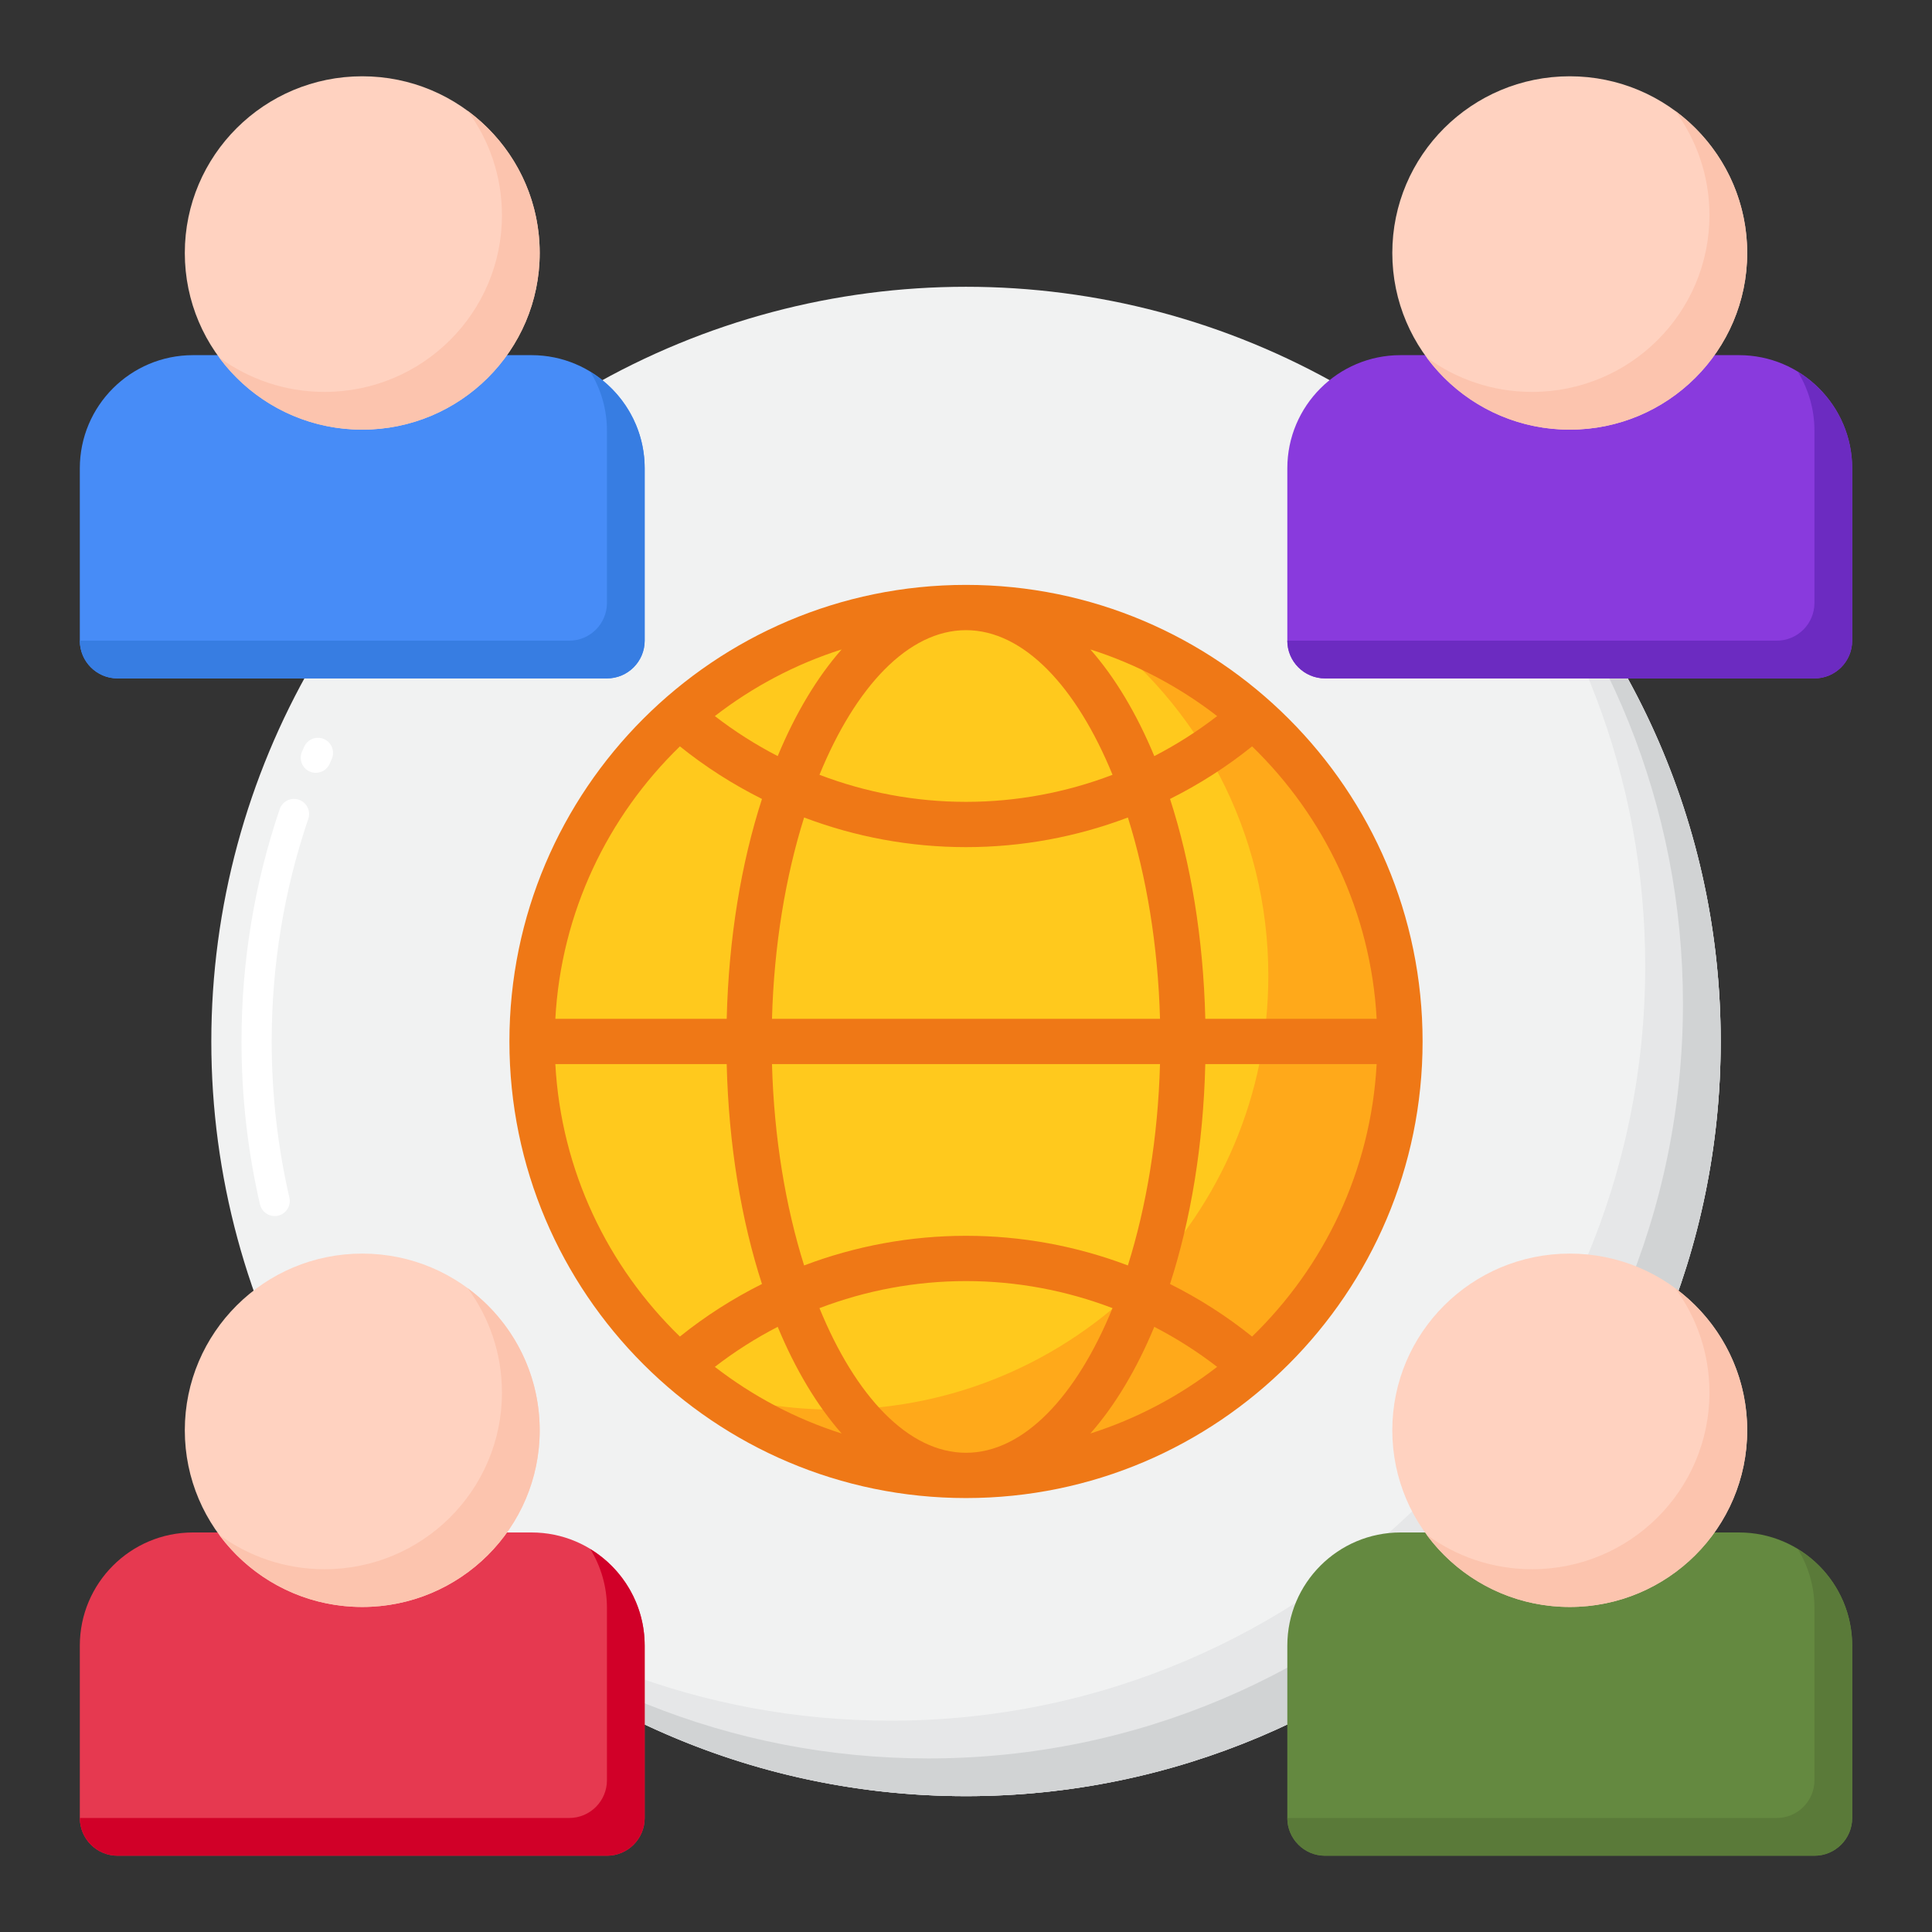 <svg id="Layer_1" enable-background="new 0 0 256 256" height="512" viewBox="0 0 256 256" width="512" xmlns="http://www.w3.org/2000/svg"><rect x="0" y="0" width="256" height="256" fill="#333333" stroke="none"/><g><g><circle cx="128" cy="138" fill="#f1f2f2" r="100"/></g><g><path d="m36.394 161.135c-.91 0-1.733-.626-1.947-1.551-1.624-7.039-2.447-14.3-2.447-21.584 0-10.531 1.703-20.889 5.062-30.785.355-1.046 1.49-1.607 2.536-1.251 1.046.355 1.606 1.491 1.251 2.537-3.217 9.481-4.849 19.406-4.849 29.499 0 6.981.789 13.941 2.345 20.685.248 1.077-.424 2.15-1.5 2.398-.152.036-.302.052-.451.052zm5.454-58.733c-.267 0-.538-.054-.798-.167-1.013-.441-1.476-1.62-1.034-2.632l.293-.662c.455-1.006 1.638-1.454 2.646-1 1.007.455 1.454 1.639.999 2.646l-.271.613c-.329.753-1.064 1.202-1.835 1.202z" fill="#fff"/></g><g><path d="m193.534 62.466c15.24 17.551 24.466 40.465 24.466 65.534 0 55.229-44.771 100-100 100-25.069 0-47.983-9.226-65.534-24.466 18.335 21.114 45.375 34.466 75.534 34.466 55.229 0 100-44.771 100-100 0-30.159-13.352-57.199-34.466-75.534z" fill="#e6e7e8"/></g><g><path d="m196.161 64.838c16.648 17.861 26.839 41.819 26.839 68.162 0 55.229-44.771 100-100 100-26.342 0-50.301-10.191-68.162-26.838 18.256 19.585 44.276 31.838 73.162 31.838 55.229 0 100-44.771 100-100 0-28.886-12.253-54.907-31.839-73.162z" fill="#d1d3d4"/></g><g><g><circle cx="128" cy="138" fill="#ffc91d" r="57.5"/></g><g><path d="m144.597 82.943c14.227 10.467 23.464 27.321 23.464 46.338 0 31.756-25.744 57.5-57.5 57.5-5.772 0-11.341-.86-16.597-2.443 9.53 7.012 21.297 11.162 34.036 11.162 31.756 0 57.5-25.744 57.5-57.5 0-25.985-17.24-47.934-40.903-55.057z" fill="#ffa91a"/></g><path d="m128 77.5c-33.359 0-60.5 27.14-60.5 60.5s27.141 60.5 60.5 60.5 60.5-27.14 60.5-60.5-27.141-60.5-60.5-60.5zm54.414 57.5h-22.705c-.263-10.743-1.932-20.664-4.674-29.136 3.84-1.919 7.49-4.243 10.874-6.966 9.549 9.261 15.734 21.969 16.505 36.102zm-54.414 57.5c-7.654 0-14.651-7.515-19.416-19.165 6.147-2.347 12.717-3.585 19.416-3.585 6.698 0 13.269 1.238 19.416 3.585-4.765 11.65-11.762 19.165-19.416 19.165zm24.95-16.686c2.917 1.505 5.705 3.276 8.328 5.302-4.989 3.859-10.656 6.878-16.799 8.831 3.263-3.707 6.129-8.496 8.471-14.133zm-41.429 14.133c-6.142-1.953-11.81-4.972-16.799-8.831 2.623-2.026 5.411-3.797 8.328-5.302 2.342 5.637 5.208 10.426 8.471 14.133zm16.479-26.197c-7.397 0-14.657 1.352-21.451 3.928-2.453-7.806-3.992-16.946-4.256-26.678h51.413c-.264 9.732-1.802 18.872-4.256 26.678-6.793-2.576-14.053-3.928-21.45-3.928zm-25.707-28.75c.264-9.732 1.802-18.872 4.256-26.678 6.794 2.576 14.054 3.928 21.451 3.928s14.657-1.352 21.451-3.928c2.453 7.806 3.992 16.946 4.256 26.678zm25.707-51.5c7.654 0 14.651 7.515 19.416 19.165-6.147 2.347-12.717 3.585-19.416 3.585s-13.269-1.238-19.416-3.585c4.765-11.65 11.762-19.165 19.416-19.165zm-24.95 16.686c-2.917-1.505-5.705-3.276-8.328-5.302 4.989-3.859 10.656-6.878 16.799-8.831-3.263 3.707-6.129 8.496-8.471 14.133zm41.429-14.133c6.142 1.953 11.81 4.972 16.799 8.832-2.623 2.026-5.411 3.797-8.328 5.302-2.342-5.638-5.208-10.427-8.471-14.134zm-54.387 12.845c3.383 2.723 7.034 5.046 10.874 6.966-2.742 8.472-4.411 18.394-4.674 29.136h-22.706c.771-14.133 6.956-26.841 16.506-36.102zm-16.506 42.102h22.705c.263 10.743 1.932 20.664 4.674 29.136-3.84 1.919-7.49 4.243-10.874 6.966-9.549-9.261-15.734-21.969-16.505-36.102zm92.322 36.102c-3.383-2.723-7.034-5.046-10.874-6.966 2.742-8.472 4.411-18.394 4.674-29.136h22.705c-.77 14.133-6.955 26.841-16.505 36.102z" fill="#ef7816"/></g><g><g><g><g><path d="m240.424 245.893h-64.847c-2.761 0-5-2.239-5-5v-22.834c0-8.284 6.716-15 15-15h44.847c8.284 0 15 6.716 15 15v22.834c0 2.761-2.239 5-5 5z" fill="#648940"/></g><g><path d="m238.22 205.262c1.389 2.274 2.203 4.937 2.203 7.797v22.834c0 2.761-2.239 5-5 5h-64.847c0 2.761 2.239 5 5 5h64.847c2.761 0 5-2.239 5-5v-22.834c.001-5.425-2.889-10.163-7.203-12.797z" fill="#5a7a39"/></g><g><g><path d="m231.512 189.519c0 12.93-10.527 23.411-23.512 23.411-12.986 0-23.512-10.482-23.512-23.411 0-12.93 10.527-23.412 23.512-23.412s23.512 10.482 23.512 23.412z" fill="#ffd2c0"/></g></g><g><path d="m221.966 170.686c2.856 3.876 4.546 8.657 4.546 13.833 0 12.93-10.527 23.412-23.512 23.412-5.231 0-10.061-1.703-13.966-4.579 4.279 5.807 11.179 9.579 18.966 9.579 12.985 0 23.512-10.482 23.512-23.412 0-7.722-3.756-14.569-9.546-18.833z" fill="#fcc4ae"/></g></g><g><g><path d="m80.424 245.893h-64.848c-2.761 0-5-2.239-5-5v-22.834c0-8.284 6.716-15 15-15h44.847c8.284 0 15 6.716 15 15v22.834c.001 2.761-2.238 5-4.999 5z" fill="#e63950"/></g><g><path d="m78.22 205.262c1.389 2.274 2.203 4.937 2.203 7.797v22.834c0 2.761-2.239 5-5 5h-64.847c0 2.761 2.239 5 5 5h64.847c2.761 0 5-2.239 5-5v-22.834c.001-5.425-2.889-10.163-7.203-12.797z" fill="#d10028"/></g><g><g><path d="m71.512 189.519c0 12.93-10.527 23.411-23.512 23.411-12.986 0-23.512-10.482-23.512-23.411 0-12.93 10.527-23.412 23.512-23.412s23.512 10.482 23.512 23.412z" fill="#ffd2c0"/></g></g><g><path d="m61.966 170.686c2.856 3.876 4.546 8.657 4.546 13.833 0 12.93-10.527 23.412-23.512 23.412-5.231 0-10.061-1.703-13.966-4.579 4.279 5.807 11.179 9.579 18.966 9.579 12.985 0 23.512-10.482 23.512-23.412 0-7.722-3.756-14.569-9.546-18.833z" fill="#fcc4ae"/></g></g></g><g><g><g><path d="m240.424 89.893h-64.847c-2.761 0-5-2.239-5-5v-22.834c0-8.284 6.716-15 15-15h44.847c8.284 0 15 6.716 15 15v22.834c0 2.761-2.239 5-5 5z" fill="#893add"/></g><g><path d="m238.22 49.262c1.389 2.274 2.203 4.937 2.203 7.797v22.834c0 2.761-2.239 5-5 5h-64.847c0 2.761 2.239 5 5 5h64.847c2.761 0 5-2.239 5-5v-22.834c.001-5.425-2.889-10.163-7.203-12.797z" fill="#6c2bc1"/></g><g><g><path d="m231.512 33.519c0 12.93-10.527 23.411-23.512 23.411-12.986 0-23.512-10.482-23.512-23.411s10.527-23.412 23.512-23.412 23.512 10.482 23.512 23.412z" fill="#ffd2c0"/></g></g><g><path d="m221.966 14.686c2.856 3.876 4.546 8.657 4.546 13.833 0 12.93-10.527 23.412-23.512 23.412-5.231 0-10.061-1.703-13.966-4.579 4.279 5.807 11.179 9.579 18.966 9.579 12.985 0 23.512-10.482 23.512-23.412 0-7.722-3.756-14.569-9.546-18.833z" fill="#fcc4ae"/></g></g><g><g><path d="m80.424 89.893h-64.848c-2.761 0-5-2.239-5-5v-22.834c0-8.284 6.716-15 15-15h44.847c8.284 0 15 6.716 15 15v22.834c.001 2.761-2.238 5-4.999 5z" fill="#478cf7"/></g><g><path d="m78.22 49.262c1.389 2.274 2.203 4.937 2.203 7.797v22.834c0 2.761-2.239 5-5 5h-64.847c0 2.761 2.239 5 5 5h64.847c2.761 0 5-2.239 5-5v-22.834c.001-5.425-2.889-10.163-7.203-12.797z" fill="#377de2"/></g><g><g><path d="m71.512 33.519c0 12.93-10.527 23.411-23.512 23.411-12.986 0-23.512-10.482-23.512-23.411s10.527-23.412 23.512-23.412 23.512 10.482 23.512 23.412z" fill="#ffd2c0"/></g></g><g><path d="m61.966 14.686c2.856 3.876 4.546 8.657 4.546 13.833 0 12.93-10.527 23.412-23.512 23.412-5.231 0-10.061-1.703-13.966-4.579 4.279 5.806 11.179 9.578 18.966 9.578 12.985 0 23.512-10.482 23.512-23.412 0-7.721-3.756-14.568-9.546-18.832z" fill="#fcc4ae"/></g></g></g></g></g></svg>